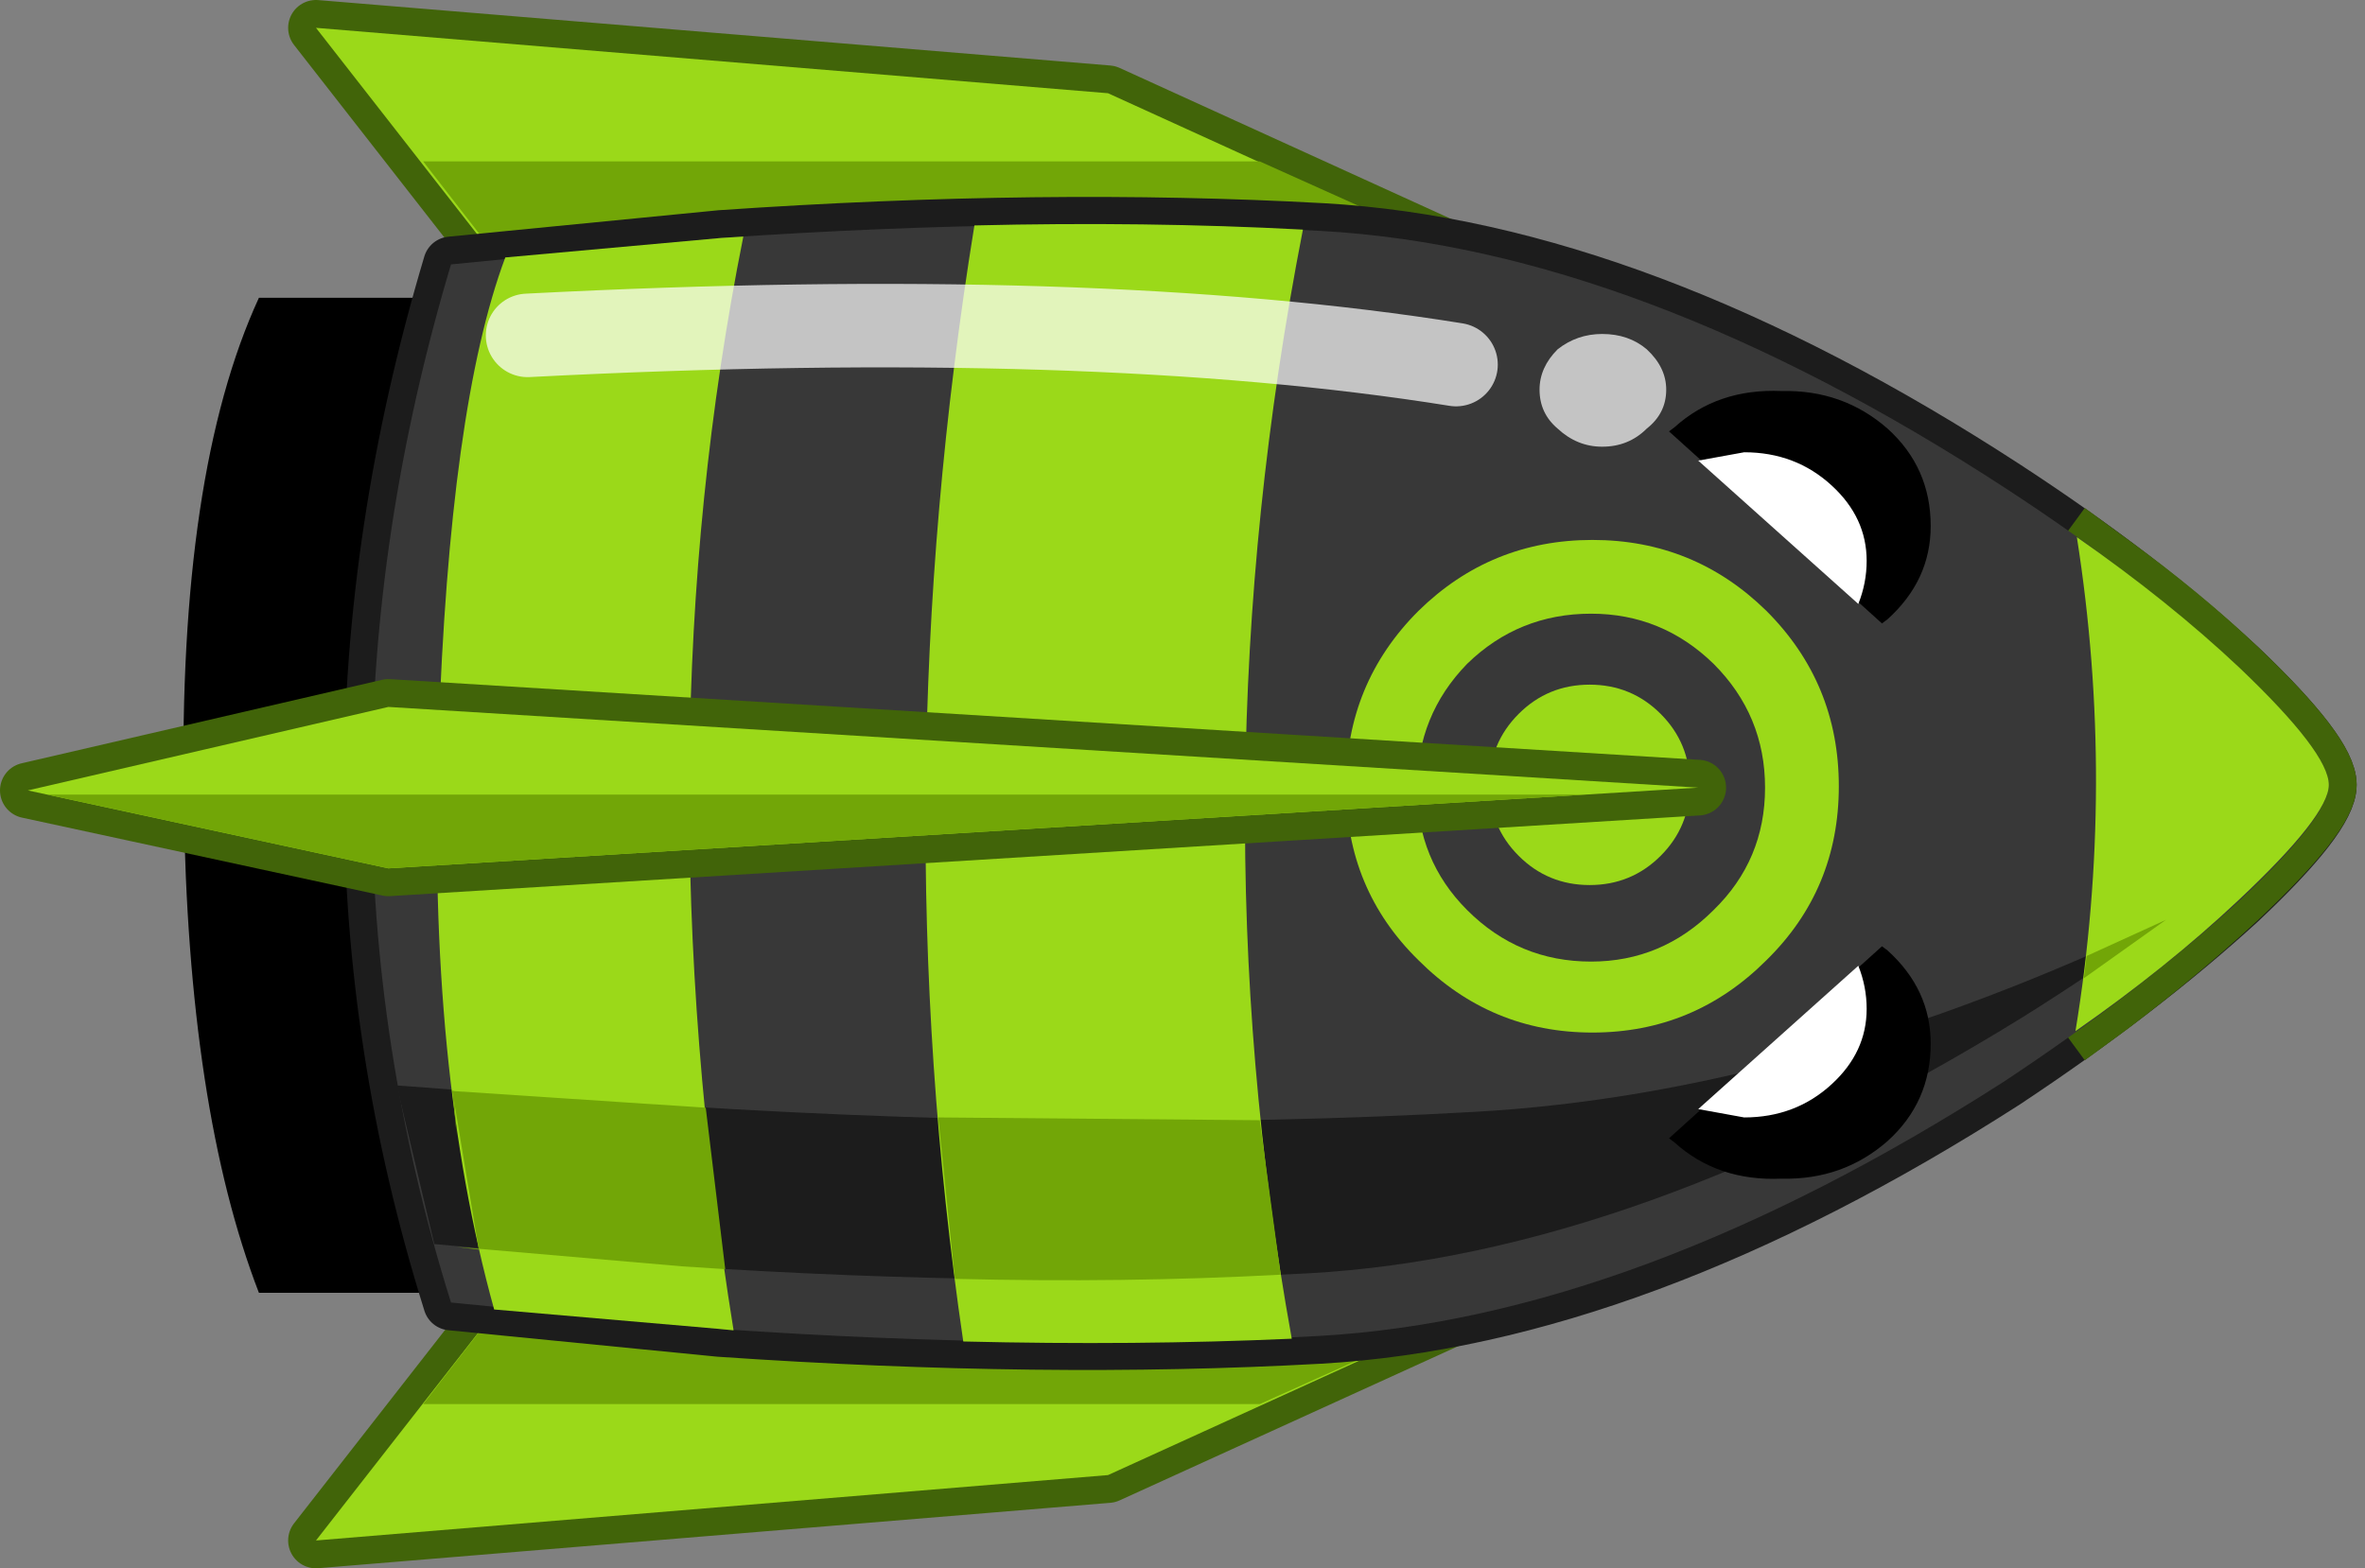 <?xml version="1.0" encoding="UTF-8" standalone="no"?>
<svg xmlns:xlink="http://www.w3.org/1999/xlink" height="56.35px" width="84.95px" xmlns="http://www.w3.org/2000/svg">
  <rect width="100%" height="100%" fill="#808080" stroke="none"/>
  <g transform="matrix(1.0, 0.0, 0.0, 1.0, 83.65, 28.1)">
    <path d="M-72.3 -27.1 L-43.85 -24.75 -27.5 -17.3 -64.65 -17.3 -72.3 -27.1 Z" fill="none" stroke="#416409" stroke-linecap="round" stroke-linejoin="round" stroke-width="2.0"/>
    <path d="M-43.85 -24.75 L-27.5 -17.3 -64.65 -17.3 -72.3 -27.1 -43.85 -24.75" fill="#9bd919" fill-rule="evenodd" stroke="none"/>
    <path d="M-65.45 -17.4 L-65.45 18.35 -74.35 18.35 Q-76.9 11.75 -77.05 0.7 -77.25 -11.1 -74.35 -17.4 L-65.45 -17.4" fill="#000000" fill-rule="evenodd" stroke="none"/>
    <path d="M-68.45 -22.3 L-38.4 -22.3 -27.5 -17.4 -64.65 -17.4 -68.45 -22.3" fill="#72a607" fill-rule="evenodd" stroke="none"/>
    <path d="M-72.3 27.25 L-43.85 24.9 -27.5 17.45 -64.65 17.45 -72.3 27.25 Z" fill="none" stroke="#416409" stroke-linecap="round" stroke-linejoin="round" stroke-width="2.0"/>
    <path d="M-43.85 24.9 L-27.5 17.45 -64.65 17.45 -72.3 27.25 -43.85 24.9" fill="#9bd919" fill-rule="evenodd" stroke="none"/>
    <path d="M-68.45 22.35 L-38.4 22.35 -27.5 17.45 -64.65 17.45 -68.45 22.35" fill="#72a607" fill-rule="evenodd" stroke="none"/>
    <path d="M-67.45 -18.6 L-57.75 -19.55 Q-46.1 -20.35 -36.15 -19.8 -24.8 -19.15 -11.6 -10.55 -6.7 -7.35 -3.2 -4.1 0.0 -1.05 0.0 0.1 0.0 1.25 -3.25 4.3 -6.75 7.5 -11.65 10.75 -24.9 19.25 -36.25 19.9 -46.15 20.45 -57.8 19.65 L-67.45 18.7 Q-73.15 0.5 -67.45 -18.6" fill="#5f5f5f" fill-rule="evenodd" stroke="none"/>
    <path d="M-67.45 -18.6 Q-73.15 0.5 -67.45 18.7 L-57.8 19.65 Q-46.15 20.45 -36.25 19.9 -24.9 19.25 -11.65 10.75 -6.75 7.5 -3.25 4.3 0.0 1.25 0.0 0.1 0.0 -1.05 -3.2 -4.1 -6.7 -7.35 -11.6 -10.55 -24.8 -19.15 -36.15 -19.8 -46.1 -20.35 -57.75 -19.55 L-67.45 -18.6 Z" fill="none" stroke="#1c1c1c" stroke-linecap="round" stroke-linejoin="round" stroke-width="2.0"/>
    <path d="M-8.55 8.6 L-7.8 8.05 Q-5.3 6.15 -3.25 4.25 0.0 1.2 0.0 0.1 0.0 -1.05 -3.2 -4.1 -5.25 -6.05 -7.8 -7.9 L-8.55 -8.45" fill="none" stroke="#416409" stroke-linecap="square" stroke-linejoin="round" stroke-width="2.0"/>
    <path d="M-67.45 -18.6 L-57.75 -19.55 Q-46.1 -20.35 -36.15 -19.8 -24.8 -19.15 -11.6 -10.55 -6.7 -7.35 -3.2 -4.1 0.0 -1.05 0.0 0.1 0.0 1.25 -3.25 4.3 -6.75 7.5 -11.65 10.75 -24.9 19.25 -36.25 19.9 -46.15 20.45 -57.8 19.65 L-67.45 18.7 Q-73.15 0.5 -67.45 -18.6" fill="#383838" fill-rule="evenodd" stroke="none"/>
    <path d="M-5.85 4.95 Q-8.2 6.7 -11.0 8.45 -24.85 17.0 -36.65 17.65 -47.0 18.2 -59.15 17.4 L-68.05 16.6 -69.4 10.9 -61.35 11.5 Q-44.75 12.65 -30.7 11.85 -18.95 11.2 -5.85 4.95" fill="#1c1c1c" fill-rule="evenodd" stroke="none"/>
    <path d="M-65.5 -18.85 L-57.75 -19.55 -56.95 -19.6 Q-60.65 -1.1 -57.3 19.7 L-57.8 19.65 -65.9 18.95 Q-68.3 10.3 -67.9 -1.6 -67.5 -13.5 -65.5 -18.85" fill="#9bd919" fill-rule="evenodd" stroke="none"/>
    <path d="M-48.65 -20.0 Q-42.5 -20.15 -36.85 -19.85 -40.8 0.4 -37.25 20.0 -42.85 20.25 -49.05 20.1 -51.95 0.35 -48.65 -20.0" fill="#9bd919" fill-rule="evenodd" stroke="none"/>
    <path d="M-64.7 -16.05 Q-44.4 -17.1 -31.35 -15.0" fill="none" stroke="#ffffff" stroke-linecap="round" stroke-linejoin="round" stroke-opacity="0.706" stroke-width="3.0"/>
    <path d="M-24.5 -12.7 Q-25.15 -12.05 -26.1 -12.05 -27.0 -12.05 -27.7 -12.7 -28.35 -13.25 -28.35 -14.1 -28.35 -14.9 -27.7 -15.55 -27.0 -16.1 -26.1 -16.1 -25.15 -16.1 -24.5 -15.55 -23.8 -14.9 -23.8 -14.1 -23.8 -13.25 -24.5 -12.7" fill="#ffffff" fill-opacity="0.706" fill-rule="evenodd" stroke="none"/>
    <path d="M-19.65 14.25 Q-21.95 14.35 -23.5 12.95 L-23.7 12.8 -16.05 5.9 -15.85 6.05 Q-14.3 7.45 -14.3 9.4 -14.3 11.5 -15.85 12.9 -17.45 14.3 -19.65 14.25" fill="#000000" fill-rule="evenodd" stroke="none"/>
    <path d="M-17.85 10.85 Q-19.15 12.05 -21.0 12.05 L-22.65 11.75 -16.9 6.6 Q-16.6 7.35 -16.6 8.15 -16.6 9.7 -17.85 10.85" fill="#ffffff" fill-rule="evenodd" stroke="none"/>
    <path d="M-15.85 -12.7 Q-17.45 -14.1 -19.65 -14.05 -21.95 -14.15 -23.5 -12.75 L-23.7 -12.6 -16.05 -5.7 -15.85 -5.85 Q-14.3 -7.25 -14.3 -9.2 -14.3 -11.3 -15.85 -12.7" fill="#000000" fill-rule="evenodd" stroke="none"/>
    <path d="M-26.45 -8.7 Q-22.8 -8.7 -20.2 -6.15 -17.6 -3.55 -17.6 0.15 -17.6 3.85 -20.2 6.4 -22.8 9.0 -26.45 9.0 -30.1 9.0 -32.7 6.4 -35.3 3.85 -35.3 0.15 -35.3 -3.55 -32.7 -6.15 -30.1 -8.7 -26.45 -8.7" fill="#9bd919" fill-rule="evenodd" stroke="none"/>
    <path d="M-26.5 -6.05 Q-23.95 -6.05 -22.1 -4.25 -20.25 -2.4 -20.25 0.2 -20.25 2.8 -22.1 4.6 -23.95 6.45 -26.5 6.45 -29.1 6.45 -30.95 4.6 -32.75 2.8 -32.75 0.2 -32.75 -2.4 -30.95 -4.25 -29.1 -6.05 -26.5 -6.05" fill="#383838" fill-rule="evenodd" stroke="none"/>
    <path d="M-24.0 -2.45 Q-22.95 -1.4 -22.95 0.1 -22.95 1.6 -24.0 2.65 -25.05 3.7 -26.55 3.7 -28.05 3.7 -29.1 2.65 -30.15 1.6 -30.15 0.1 -30.15 -1.4 -29.1 -2.45 -28.05 -3.5 -26.55 -3.5 -25.05 -3.5 -24.0 -2.45" fill="#9bd919" fill-rule="evenodd" stroke="none"/>
    <path d="M-16.6 -7.95 Q-16.6 -9.5 -17.85 -10.65 -19.15 -11.85 -21.0 -11.85 L-22.65 -11.55 -16.9 -6.4 Q-16.6 -7.15 -16.6 -7.95" fill="#ffffff" fill-rule="evenodd" stroke="none"/>
    <path d="M-82.65 0.3 L-69.7 -2.7 -22.65 0.2 -69.7 3.1 -82.65 0.3 Z" fill="none" stroke="#416409" stroke-linecap="round" stroke-linejoin="round" stroke-width="2.0"/>
    <path d="M-82.65 0.3 L-69.7 -2.7 -22.65 0.2 -69.7 3.1 -82.65 0.3" fill="#9bd919" fill-rule="evenodd" stroke="none"/>
    <path d="M-81.95 0.45 L-26.7 0.45 -69.7 3.1 -81.95 0.45" fill="#72a607" fill-rule="evenodd" stroke="none"/>
    <path d="M-9.05 -8.8 Q-5.75 -6.5 -3.2 -4.1 0.0 -1.05 0.0 0.1 0.0 1.2 -3.25 4.25 -5.8 6.65 -9.1 8.95 -7.65 0.1 -9.05 -8.8" fill="#9bd919" fill-rule="evenodd" stroke="none"/>
    <path d="M-38.4 12.15 L-37.65 17.7 Q-43.25 18.0 -49.35 17.85 L-49.95 12.05 -38.4 12.15 M-8.8 7.05 L-8.6 5.45 -8.7 6.25 -5.85 4.95 -8.8 7.05 M-67.25 12.65 L-67.4 11.1 -67.35 11.1 -67.25 12.65" fill="#72a607" fill-rule="evenodd" stroke="none"/>
    <path d="M-57.6 17.5 L-59.15 17.4 -67.25 16.7 -66.45 16.8 -67.4 11.1 -61.35 11.5 -58.3 11.7 -57.6 17.5" fill="#72a607" fill-rule="evenodd" stroke="none"/>
  </g>
</svg>

